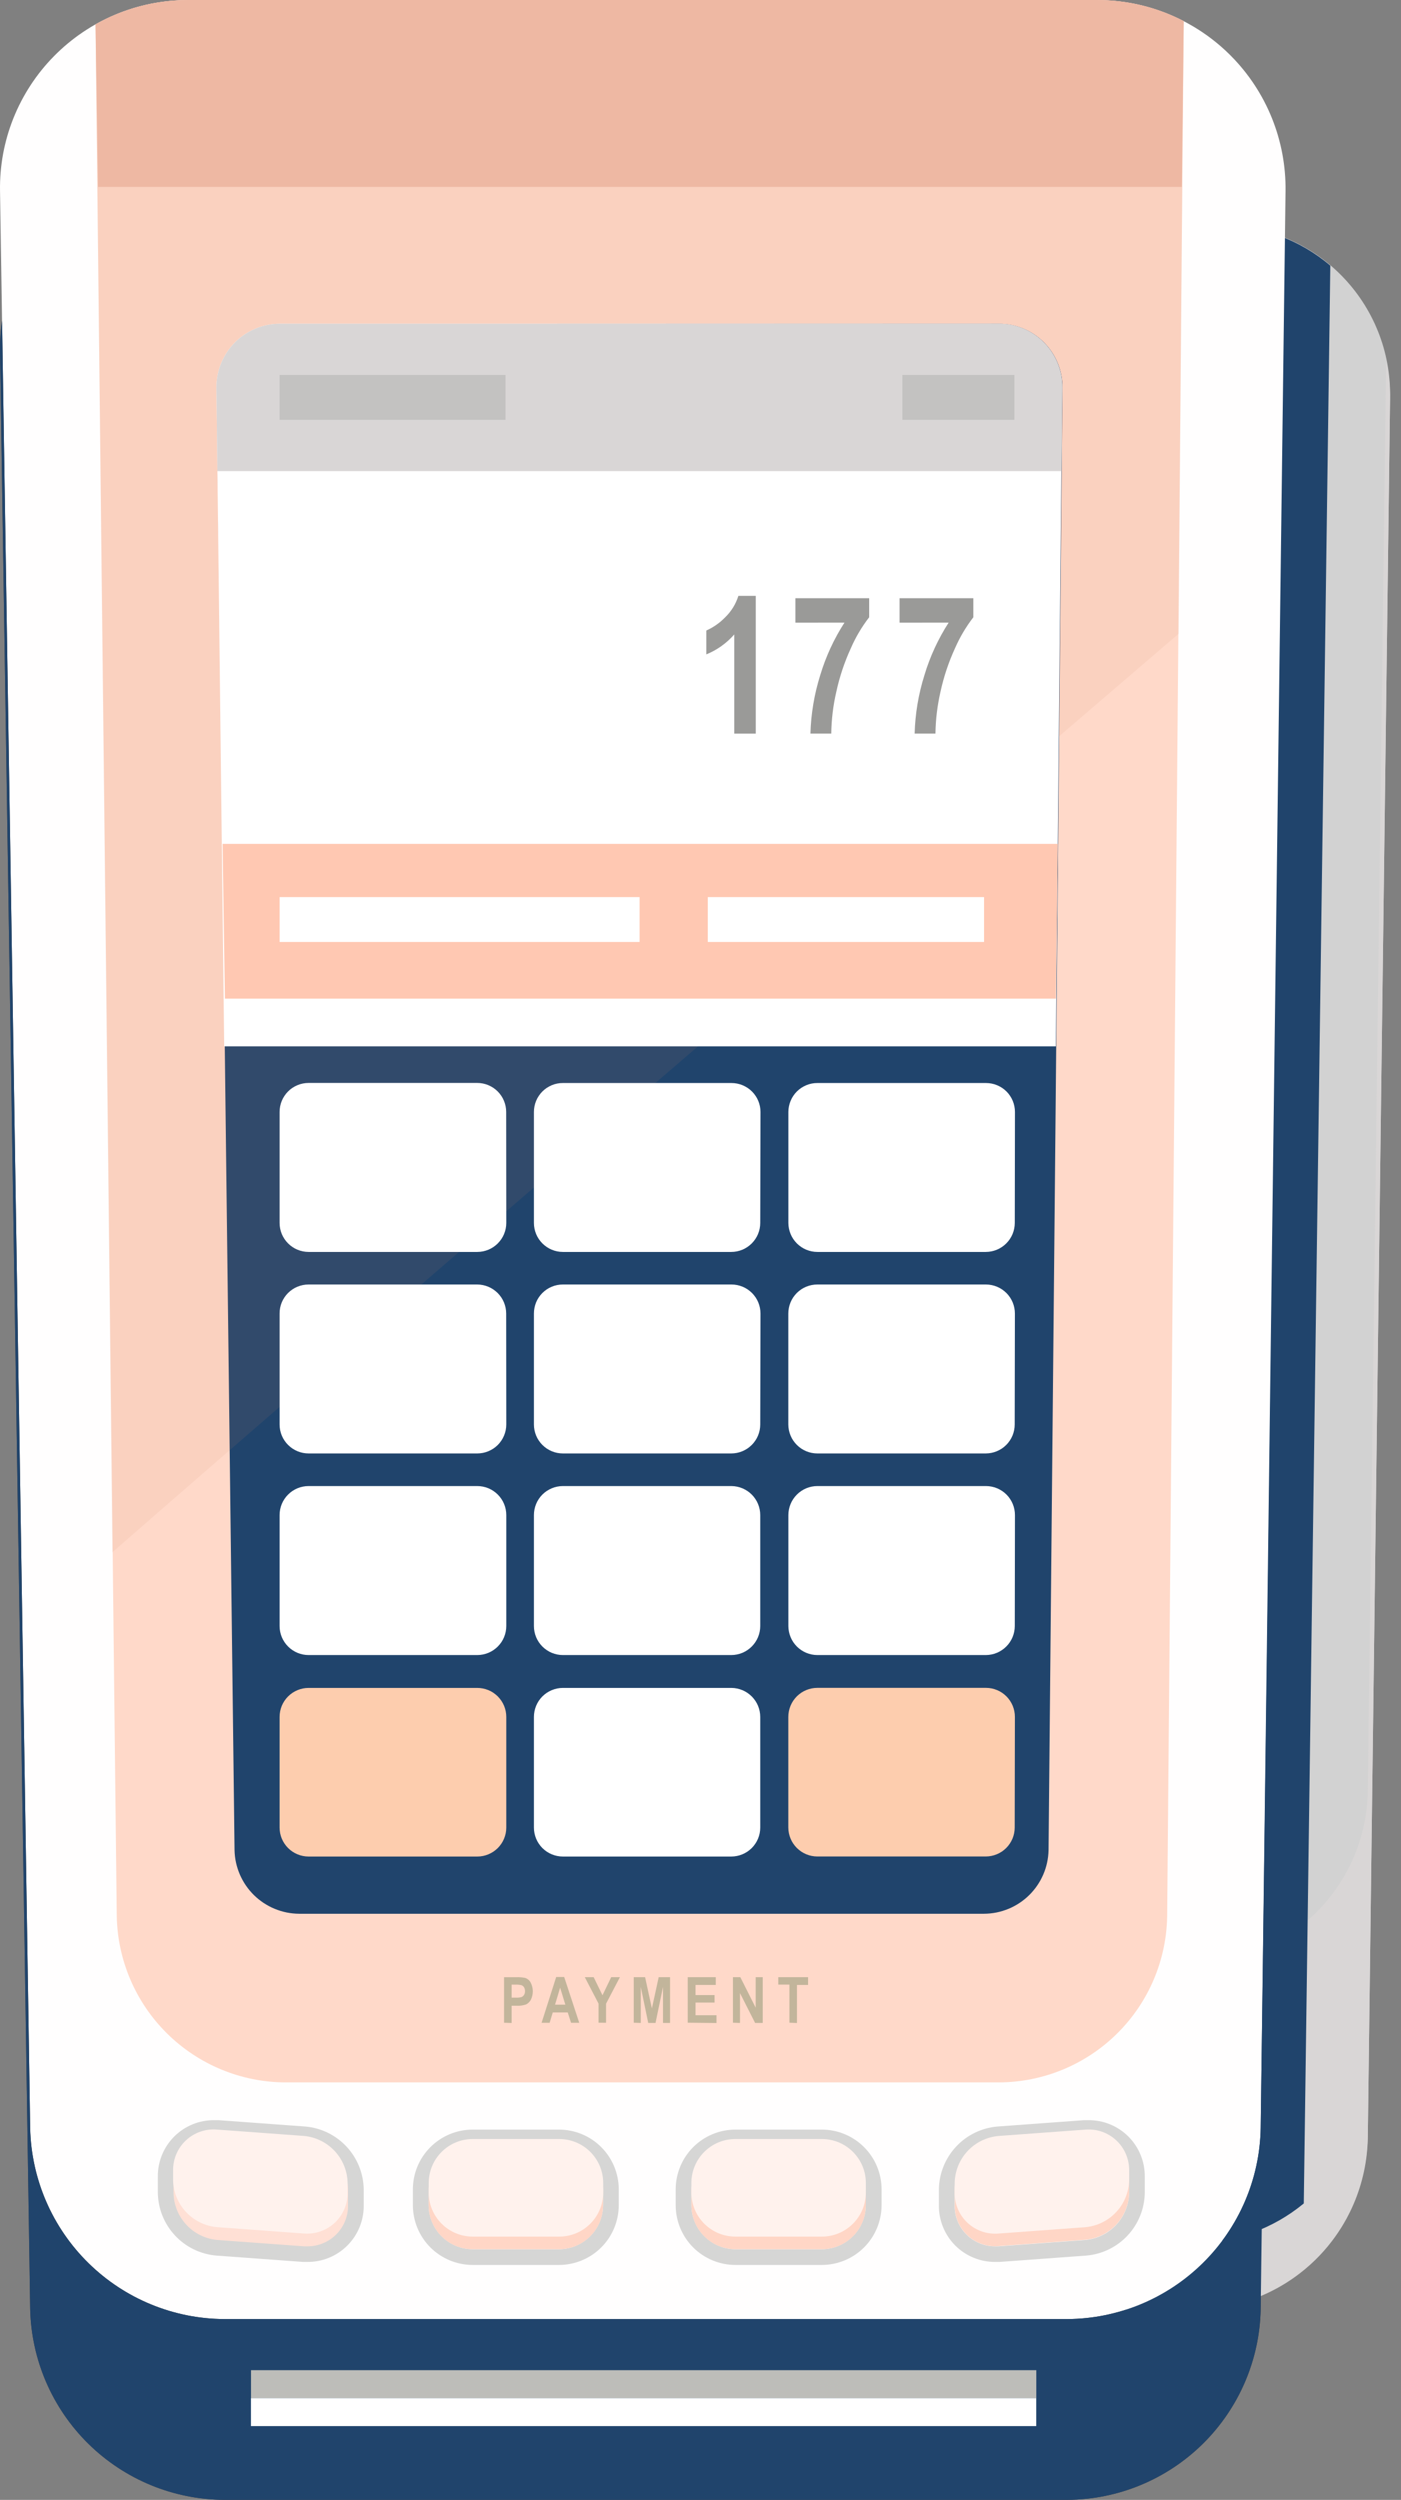 <svg width="51" height="91" viewBox="0 0 51 91" fill="none" xmlns="http://www.w3.org/2000/svg">
<rect x="0" y="0" width="51" height="91" fill="#808080" stroke="none"/>
<path d="M49.792 77.736C49.762 79.395 49.084 80.977 47.903 82.143C46.723 83.309 45.133 83.967 43.474 83.976H15.933C14.272 83.966 12.681 83.308 11.498 82.143C10.315 80.978 9.632 79.397 9.596 77.736L8.614 14.438C8.599 13.623 8.747 12.814 9.049 12.058C9.35 11.301 9.8 10.612 10.37 10.031C10.941 9.45 11.622 8.989 12.373 8.674C13.124 8.359 13.931 8.198 14.745 8.198L44.453 8.198C45.269 8.198 46.076 8.36 46.828 8.675C47.58 8.989 48.262 9.45 48.834 10.031C49.406 10.612 49.857 11.3 50.161 12.057C50.465 12.813 50.615 13.623 50.603 14.438L49.792 77.736Z" fill="#D2D2D2"/>
<path d="M45.893 84.052C45.858 85.9 45.102 87.66 43.787 88.958C42.472 90.256 40.701 90.989 38.854 90.999H8.168C6.317 90.991 4.542 90.26 3.222 88.962C1.901 87.665 1.14 85.903 1.099 84.052L0.001 12.753C-0.059 8.933 3.017 8.91 6.835 8.91L39.942 8.91C43.651 8.91 46.958 3.763 46.797 15.857L45.893 84.052Z" fill="#424242"/>
<path d="M49.791 65.219C49.761 66.879 49.083 68.46 47.903 69.626C46.722 70.792 45.132 71.45 43.473 71.459L15.933 71.459C14.272 71.449 12.681 70.791 11.498 69.626C10.314 68.461 9.632 66.88 9.596 65.219L8.785 13.016C8.664 13.514 8.607 14.024 8.614 14.537L9.596 77.835C9.632 79.496 10.314 81.076 11.498 82.242C12.681 83.407 14.272 84.064 15.933 84.075H43.473C45.132 84.066 46.722 83.408 47.903 82.242C49.083 81.076 49.761 79.494 49.791 77.835L50.602 14.539C50.608 14.073 50.56 13.607 50.459 13.152L49.791 65.219Z" fill="#D9D6D6"/>
<path d="M27.131 83.974L43.472 81.646C44.928 81.645 46.339 81.137 47.461 80.209L48.427 9.67C47.318 8.725 45.909 8.208 44.452 8.209L29.239 8.209C28.663 27.03 27.568 63.655 27.131 83.974Z" fill="#20446C"/>
<path d="M45.893 77.474C45.858 79.321 45.102 81.081 43.786 82.379C42.471 83.676 40.701 84.408 38.854 84.419H8.168C6.317 84.41 4.543 83.68 3.223 82.383C1.902 81.086 1.14 79.325 1.099 77.474L0.001 6.951C-0.014 6.045 0.152 5.144 0.489 4.302C0.826 3.46 1.327 2.693 1.963 2.047C2.599 1.4 3.357 0.886 4.193 0.536C5.03 0.185 5.928 0.005 6.835 0.004L39.942 0.004C40.85 0.005 41.749 0.185 42.586 0.536C43.424 0.886 44.184 1.399 44.821 2.045C45.459 2.692 45.962 3.458 46.301 4.3C46.64 5.142 46.809 6.044 46.797 6.951L45.893 77.474Z" fill="#FFFEFE"/>
<path d="M39.941 0.004L6.843 0.004C5.664 0.003 4.504 0.308 3.478 0.89L4.25 69.742C4.278 71.353 4.935 72.889 6.081 74.022C7.228 75.155 8.772 75.795 10.383 75.803H36.371C37.981 75.795 39.524 75.156 40.668 74.022C41.812 72.889 42.465 71.352 42.488 69.742L43.091 0.772C42.118 0.266 41.038 0.003 39.941 0.004Z" fill="#FFD9C9"/>
<path d="M36.367 11.785C36.672 11.785 36.974 11.845 37.255 11.962C37.537 12.079 37.792 12.251 38.007 12.467C38.222 12.684 38.392 12.94 38.507 13.223C38.622 13.505 38.68 13.807 38.678 14.112L38.17 67.353C38.157 67.968 37.904 68.554 37.465 68.986C37.027 69.417 36.437 69.661 35.822 69.664H10.891C10.275 69.661 9.685 69.417 9.245 68.986C8.806 68.554 8.552 67.969 8.538 67.353L7.891 14.121C7.889 13.816 7.947 13.514 8.062 13.232C8.177 12.95 8.347 12.693 8.562 12.476C8.777 12.26 9.032 12.088 9.314 11.971C9.595 11.854 9.897 11.794 10.202 11.794L36.367 11.785Z" fill="#20446C"/>
<path d="M45.892 77.474C45.857 79.321 45.101 81.081 43.785 82.378C42.47 83.675 40.7 84.408 38.853 84.418H8.167C6.316 84.41 4.542 83.679 3.222 82.382C1.901 81.085 1.139 79.324 1.098 77.474L0.076 11.667C0.024 12.027 -0.001 12.39 6.65671e-05 12.754L1.098 84.053C1.139 85.902 1.899 87.662 3.218 88.96C4.536 90.257 6.308 90.989 8.158 91H38.853C40.701 90.989 42.471 90.257 43.786 88.959C45.102 87.661 45.857 85.9 45.892 84.053L46.796 15.857C46.797 15.53 46.775 15.202 46.731 14.877L45.892 77.474Z" fill="#20446C"/>
<path opacity="0.1" d="M6.843 0.004C5.664 0.003 4.504 0.308 3.478 0.89L4.086 56.509C13.344 48.42 30.492 33.724 42.911 23.064L43.084 0.772C42.111 0.266 41.031 0.003 39.934 0.004L6.843 0.004Z" fill="#D08364"/>
<path d="M20.35 78.092C20.774 78.095 21.18 78.265 21.48 78.565C21.78 78.865 21.95 79.271 21.954 79.695V80.276C21.949 80.699 21.779 81.105 21.479 81.404C21.179 81.704 20.774 81.874 20.35 81.877H17.204C16.781 81.873 16.376 81.703 16.077 81.403C15.777 81.104 15.607 80.699 15.603 80.276V79.695C15.607 79.272 15.776 78.866 16.076 78.566C16.375 78.266 16.781 78.096 17.204 78.092H20.35ZM20.35 77.521H17.204C16.628 77.522 16.075 77.751 15.668 78.159C15.26 78.566 15.03 79.119 15.03 79.695V80.276C15.031 80.852 15.261 81.404 15.668 81.811C16.076 82.218 16.628 82.447 17.204 82.448H20.35C20.926 82.447 21.478 82.218 21.886 81.811C22.294 81.404 22.523 80.852 22.524 80.276V79.695C22.524 79.119 22.294 78.566 21.887 78.159C21.479 77.751 20.926 77.522 20.35 77.521Z" fill="#D6D6D5"/>
<path d="M20.352 78.092H17.204C16.32 78.092 15.603 78.809 15.603 79.694V80.274C15.603 81.158 16.32 81.875 17.204 81.875H20.352C21.237 81.875 21.954 81.158 21.954 80.274V79.694C21.954 78.809 21.237 78.092 20.352 78.092Z" fill="#FFD6C6"/>
<path d="M39.618 77.753C39.814 77.751 40.008 77.789 40.19 77.863C40.371 77.938 40.536 78.047 40.674 78.186C40.812 78.325 40.921 78.49 40.995 78.672C41.068 78.853 41.105 79.048 41.102 79.244V79.822C41.095 80.255 40.928 80.67 40.632 80.988C40.337 81.305 39.934 81.501 39.502 81.539L36.348 81.77H36.235C36.039 81.772 35.844 81.734 35.663 81.66C35.482 81.586 35.317 81.476 35.179 81.337C35.041 81.198 34.932 81.033 34.858 80.851C34.785 80.67 34.748 80.475 34.751 80.279V79.699C34.757 79.266 34.924 78.851 35.219 78.534C35.514 78.216 35.916 78.02 36.348 77.982L39.502 77.751H39.618V77.753ZM39.618 77.178H39.463L36.309 77.409C35.733 77.458 35.196 77.72 34.803 78.142C34.409 78.565 34.186 79.119 34.178 79.697V80.277C34.175 80.548 34.226 80.817 34.328 81.068C34.43 81.32 34.582 81.548 34.773 81.74C34.965 81.932 35.193 82.084 35.444 82.186C35.695 82.289 35.964 82.341 36.235 82.338H36.39L39.544 82.107C40.12 82.058 40.656 81.797 41.05 81.374C41.443 80.951 41.665 80.397 41.673 79.819V79.242C41.676 78.97 41.626 78.701 41.524 78.45C41.422 78.198 41.271 77.97 41.08 77.777C40.888 77.585 40.66 77.433 40.409 77.33C40.158 77.227 39.889 77.175 39.618 77.178Z" fill="#D6D6D5"/>
<path d="M41.104 79.814C41.097 80.247 40.929 80.662 40.634 80.979C40.339 81.296 39.936 81.493 39.505 81.531L36.35 81.762C36.145 81.779 35.939 81.754 35.745 81.686C35.551 81.62 35.373 81.513 35.222 81.373C35.072 81.233 34.952 81.063 34.871 80.874C34.791 80.685 34.75 80.481 34.753 80.276V79.696C34.759 79.263 34.926 78.847 35.221 78.53C35.516 78.213 35.918 78.016 36.35 77.979L39.505 77.748C39.709 77.73 39.916 77.756 40.111 77.823C40.305 77.89 40.483 77.997 40.634 78.137C40.785 78.277 40.904 78.448 40.985 78.637C41.066 78.826 41.106 79.03 41.104 79.236V79.814Z" fill="#FFD6C6"/>
<path d="M11.176 82.05C11.132 82.05 11.086 82.05 11.04 82.05L7.885 81.819C7.381 81.776 6.912 81.547 6.568 81.176C6.223 80.806 6.029 80.321 6.022 79.816V79.238C6.019 79.004 6.063 78.773 6.15 78.556C6.238 78.34 6.368 78.143 6.533 77.978C6.697 77.812 6.893 77.681 7.109 77.592C7.325 77.504 7.557 77.459 7.79 77.461C7.836 77.458 7.881 77.458 7.927 77.461L11.081 77.692C11.585 77.735 12.055 77.964 12.399 78.335C12.744 78.705 12.939 79.19 12.946 79.695V80.276C12.949 80.509 12.905 80.741 12.817 80.957C12.729 81.173 12.599 81.37 12.434 81.535C12.269 81.7 12.073 81.831 11.857 81.92C11.641 82.008 11.409 82.053 11.176 82.05Z" fill="#FFE0D5"/>
<path d="M7.8 77.751H7.916L11.07 77.982C11.502 78.02 11.904 78.216 12.2 78.533C12.495 78.85 12.662 79.266 12.669 79.699V80.279C12.672 80.475 12.635 80.669 12.562 80.851C12.488 81.032 12.379 81.198 12.241 81.336C12.103 81.475 11.938 81.585 11.757 81.659C11.576 81.734 11.382 81.772 11.186 81.77H11.07L7.916 81.539C7.484 81.501 7.081 81.305 6.786 80.988C6.491 80.67 6.323 80.255 6.316 79.822V79.244C6.313 79.048 6.349 78.853 6.423 78.671C6.496 78.489 6.605 78.324 6.743 78.185C6.882 78.046 7.046 77.936 7.228 77.861C7.409 77.787 7.604 77.749 7.8 77.751ZM7.8 77.178C7.529 77.175 7.26 77.227 7.009 77.33C6.758 77.433 6.53 77.585 6.338 77.777C6.147 77.97 5.996 78.198 5.894 78.45C5.792 78.701 5.742 78.97 5.746 79.242V79.819C5.753 80.397 5.975 80.951 6.369 81.374C6.762 81.797 7.299 82.058 7.874 82.107L11.031 82.338H11.186C11.457 82.341 11.726 82.289 11.976 82.186C12.227 82.084 12.455 81.932 12.646 81.74C12.838 81.548 12.989 81.319 13.091 81.068C13.193 80.817 13.244 80.548 13.24 80.277V79.697C13.232 79.119 13.01 78.565 12.617 78.143C12.224 77.72 11.687 77.458 11.112 77.409L7.957 77.178H7.8Z" fill="#D6D6D5"/>
<path d="M20.356 77.864H17.209C16.324 77.864 15.607 78.581 15.607 79.465V79.814C15.607 80.699 16.324 81.416 17.209 81.416H20.356C21.241 81.416 21.958 80.699 21.958 79.814V79.465C21.958 78.581 21.241 77.864 20.356 77.864Z" fill="#FFF2ED"/>
<path d="M29.917 78.092C30.341 78.096 30.746 78.266 31.046 78.566C31.345 78.866 31.515 79.272 31.518 79.695V80.276C31.514 80.699 31.344 81.104 31.045 81.403C30.745 81.703 30.34 81.873 29.917 81.877H26.769C26.346 81.873 25.941 81.703 25.642 81.403C25.342 81.104 25.172 80.699 25.168 80.276V79.695C25.171 79.272 25.341 78.866 25.641 78.566C25.94 78.266 26.346 78.096 26.769 78.092H29.917ZM29.917 77.521H26.769C26.193 77.522 25.641 77.752 25.234 78.159C24.827 78.567 24.598 79.119 24.597 79.695V80.276C24.598 80.852 24.827 81.404 25.234 81.811C25.641 82.218 26.193 82.447 26.769 82.448H29.917C30.493 82.447 31.046 82.218 31.453 81.811C31.861 81.404 32.09 80.852 32.092 80.276V79.695C32.091 79.119 31.862 78.566 31.454 78.159C31.046 77.751 30.494 77.522 29.917 77.521Z" fill="#D6D6D5"/>
<path d="M29.917 78.092H26.77C25.885 78.092 25.168 78.809 25.168 79.694V80.274C25.168 81.158 25.885 81.875 26.77 81.875H29.917C30.802 81.875 31.519 81.158 31.519 80.274V79.694C31.519 78.809 30.802 78.092 29.917 78.092Z" fill="#FFD6C6"/>
<path d="M29.917 77.864H26.77C25.885 77.864 25.168 78.581 25.168 79.465V79.814C25.168 80.699 25.885 81.416 26.77 81.416H29.917C30.802 81.416 31.519 80.699 31.519 79.814V79.465C31.519 78.581 30.802 77.864 29.917 77.864Z" fill="#FFF2ED"/>
<path d="M41.104 79.354C41.097 79.788 40.93 80.204 40.634 80.521C40.339 80.839 39.937 81.035 39.505 81.074L36.35 81.305C36.145 81.322 35.939 81.297 35.745 81.23C35.551 81.163 35.373 81.056 35.222 80.916C35.072 80.776 34.952 80.606 34.871 80.417C34.791 80.228 34.75 80.024 34.753 79.819V79.47C34.759 79.037 34.926 78.621 35.221 78.304C35.516 77.987 35.918 77.791 36.35 77.753L39.505 77.522C39.709 77.504 39.916 77.53 40.111 77.597C40.305 77.664 40.483 77.771 40.634 77.912C40.785 78.052 40.904 78.222 40.985 78.411C41.066 78.6 41.106 78.804 41.104 79.01V79.354Z" fill="#FFF2ED"/>
<path d="M12.654 79.817C12.657 80.022 12.616 80.226 12.535 80.415C12.454 80.605 12.335 80.775 12.184 80.915C12.033 81.055 11.855 81.161 11.661 81.228C11.466 81.295 11.26 81.32 11.055 81.303L7.9 81.072C7.468 81.034 7.066 80.838 6.771 80.52C6.475 80.203 6.308 79.788 6.301 79.355V79.008C6.299 78.802 6.339 78.598 6.42 78.409C6.501 78.22 6.621 78.05 6.772 77.91C6.922 77.77 7.1 77.663 7.295 77.596C7.489 77.528 7.695 77.502 7.9 77.52L11.055 77.751C11.486 77.788 11.889 77.985 12.184 78.302C12.48 78.619 12.647 79.034 12.654 79.468V79.817Z" fill="#FFF2ED"/>
<path d="M18.43 66.528C18.43 66.807 18.318 67.075 18.121 67.272C17.923 67.469 17.656 67.581 17.376 67.581H11.234C10.954 67.581 10.686 67.47 10.488 67.273C10.29 67.075 10.178 66.807 10.178 66.528V62.499C10.178 62.219 10.289 61.951 10.487 61.753C10.685 61.555 10.954 61.443 11.234 61.443H17.372C17.511 61.443 17.648 61.47 17.777 61.523C17.905 61.576 18.022 61.654 18.12 61.752C18.218 61.85 18.296 61.967 18.35 62.095C18.403 62.223 18.43 62.361 18.43 62.499V66.528Z" fill="#FDCDAE"/>
<path d="M27.675 66.528C27.675 66.807 27.563 67.075 27.365 67.273C27.167 67.47 26.899 67.581 26.619 67.581H20.49C20.211 67.581 19.943 67.47 19.745 67.273C19.548 67.075 19.436 66.807 19.436 66.528V62.499C19.436 62.361 19.463 62.224 19.516 62.096C19.569 61.967 19.646 61.851 19.744 61.753C19.842 61.655 19.959 61.577 20.087 61.524C20.215 61.471 20.352 61.443 20.49 61.443H26.628C26.907 61.446 27.173 61.559 27.369 61.757C27.564 61.954 27.675 62.221 27.675 62.499V66.528Z" fill="white"/>
<path d="M36.938 66.525C36.938 66.804 36.827 67.072 36.629 67.27C36.432 67.467 36.164 67.578 35.885 67.579H29.754C29.474 67.579 29.206 67.468 29.008 67.27C28.81 67.073 28.698 66.805 28.697 66.525V62.497C28.697 62.217 28.809 61.948 29.007 61.75C29.205 61.552 29.474 61.441 29.754 61.441H35.892C36.171 61.441 36.439 61.553 36.637 61.751C36.834 61.949 36.945 62.217 36.945 62.497L36.938 66.525Z" fill="#FDCDAE"/>
<path d="M18.43 59.191C18.43 59.471 18.319 59.739 18.121 59.936C17.924 60.134 17.656 60.246 17.376 60.247H11.234C10.954 60.247 10.685 60.135 10.488 59.937C10.29 59.739 10.178 59.471 10.178 59.191V55.151C10.178 54.871 10.289 54.603 10.487 54.405C10.685 54.206 10.954 54.095 11.234 54.095H17.372C17.511 54.095 17.648 54.122 17.777 54.175C17.905 54.228 18.022 54.306 18.12 54.404C18.218 54.502 18.296 54.618 18.35 54.747C18.403 54.875 18.43 55.013 18.43 55.151V59.191Z" fill="white"/>
<path d="M27.675 59.191C27.675 59.471 27.563 59.739 27.365 59.937C27.167 60.135 26.899 60.247 26.619 60.247L20.49 60.247C20.211 60.247 19.943 60.135 19.745 59.937C19.547 59.739 19.436 59.471 19.436 59.191V55.151C19.436 55.013 19.463 54.876 19.516 54.747C19.569 54.619 19.646 54.503 19.744 54.405C19.842 54.307 19.959 54.229 20.087 54.176C20.215 54.123 20.352 54.095 20.49 54.095H26.628C26.907 54.098 27.173 54.211 27.369 54.408C27.564 54.606 27.675 54.873 27.675 55.151V59.191Z" fill="white"/>
<path d="M36.941 59.191C36.94 59.471 36.829 59.739 36.631 59.936C36.434 60.134 36.166 60.246 35.887 60.247L29.756 60.247C29.476 60.247 29.207 60.135 29.009 59.937C28.811 59.739 28.7 59.471 28.699 59.191V55.151C28.699 54.871 28.811 54.603 29.009 54.405C29.207 54.206 29.475 54.095 29.756 54.095H35.894C36.173 54.096 36.441 54.207 36.639 54.405C36.836 54.603 36.947 54.872 36.947 55.151L36.941 59.191Z" fill="white"/>
<path d="M18.43 51.854C18.43 52.133 18.318 52.401 18.121 52.599C17.923 52.796 17.656 52.907 17.376 52.908L11.234 52.908C10.954 52.908 10.686 52.797 10.488 52.599C10.29 52.402 10.178 52.134 10.178 51.854V47.815C10.177 47.676 10.204 47.538 10.257 47.41C10.31 47.282 10.388 47.165 10.486 47.067C10.584 46.969 10.701 46.891 10.829 46.838C10.957 46.785 11.095 46.758 11.234 46.758H17.372C17.651 46.759 17.919 46.871 18.117 47.069C18.315 47.267 18.426 47.535 18.426 47.815L18.43 51.854Z" fill="white"/>
<path d="M27.675 51.854C27.675 52.134 27.563 52.402 27.365 52.599C27.167 52.797 26.899 52.908 26.619 52.908L20.49 52.908C20.211 52.908 19.943 52.797 19.745 52.599C19.548 52.402 19.436 52.134 19.436 51.854V47.815C19.436 47.676 19.463 47.538 19.515 47.41C19.568 47.282 19.646 47.165 19.744 47.067C19.842 46.969 19.958 46.891 20.086 46.838C20.214 46.785 20.352 46.758 20.49 46.758L26.628 46.758C26.909 46.758 27.177 46.87 27.375 47.068C27.573 47.266 27.684 47.535 27.684 47.815L27.675 51.854Z" fill="white"/>
<path d="M36.938 51.854C36.938 52.133 36.827 52.401 36.629 52.599C36.432 52.796 36.164 52.907 35.885 52.908L29.754 52.908C29.474 52.908 29.206 52.797 29.008 52.599C28.81 52.402 28.698 52.134 28.697 51.854V47.815C28.697 47.676 28.724 47.538 28.777 47.41C28.83 47.282 28.908 47.165 29.006 47.067C29.104 46.969 29.221 46.891 29.349 46.838C29.477 46.785 29.615 46.758 29.754 46.758H35.892C36.171 46.759 36.439 46.871 36.637 47.069C36.834 47.267 36.945 47.535 36.945 47.815L36.938 51.854Z" fill="white"/>
<path d="M18.43 44.517C18.43 44.797 18.319 45.064 18.121 45.262C17.924 45.46 17.656 45.572 17.376 45.573L11.234 45.573C10.954 45.572 10.685 45.461 10.488 45.263C10.29 45.065 10.178 44.797 10.178 44.517V40.477C10.178 40.197 10.289 39.929 10.487 39.73C10.685 39.532 10.954 39.421 11.234 39.421H17.372C17.651 39.421 17.919 39.532 18.117 39.73C18.315 39.928 18.426 40.196 18.426 40.475L18.43 44.517Z" fill="white"/>
<path d="M27.675 44.517C27.675 44.797 27.563 45.065 27.365 45.263C27.167 45.461 26.899 45.573 26.619 45.573H20.49C20.211 45.573 19.943 45.461 19.745 45.263C19.547 45.065 19.436 44.797 19.436 44.517V40.477C19.436 40.339 19.463 40.202 19.516 40.074C19.569 39.946 19.647 39.83 19.744 39.732C19.842 39.634 19.959 39.556 20.087 39.503C20.215 39.45 20.352 39.423 20.49 39.424H26.628C26.908 39.424 27.176 39.535 27.374 39.732C27.572 39.93 27.684 40.198 27.684 40.477L27.675 44.517Z" fill="white"/>
<path d="M36.941 44.517C36.94 44.797 36.829 45.065 36.631 45.262C36.434 45.46 36.166 45.572 35.887 45.573H29.756C29.476 45.573 29.207 45.461 29.009 45.263C28.811 45.065 28.7 44.797 28.699 44.517V40.477C28.699 40.339 28.727 40.202 28.78 40.074C28.833 39.946 28.911 39.829 29.009 39.731C29.107 39.634 29.223 39.556 29.352 39.503C29.48 39.45 29.617 39.423 29.756 39.424H35.894C36.173 39.424 36.441 39.535 36.639 39.732C36.836 39.93 36.947 40.198 36.947 40.477L36.941 44.517Z" fill="white"/>
<path d="M36.367 11.785L10.19 11.785C9.885 11.785 9.583 11.845 9.302 11.962C9.021 12.079 8.765 12.251 8.55 12.467C8.335 12.684 8.166 12.94 8.05 13.223C7.935 13.505 7.877 13.807 7.879 14.112L8.161 38.089L38.435 38.089L38.666 14.112C38.669 13.808 38.611 13.507 38.496 13.225C38.382 12.944 38.213 12.688 37.999 12.471C37.786 12.255 37.532 12.083 37.252 11.966C36.971 11.848 36.671 11.786 36.367 11.785Z" fill="white"/>
<path d="M8.188 36.352H38.44L38.507 30.718L8.103 30.718L8.188 36.352Z" fill="#FFC8B2"/>
<path d="M36.367 11.785L10.19 11.785C9.885 11.785 9.583 11.845 9.302 11.962C9.021 12.079 8.765 12.251 8.55 12.467C8.335 12.684 8.166 12.94 8.05 13.223C7.935 13.505 7.877 13.807 7.879 14.112L7.914 17.149L38.643 17.149L38.673 14.112C38.675 13.807 38.617 13.505 38.502 13.224C38.388 12.942 38.218 12.685 38.004 12.469C37.789 12.253 37.535 12.081 37.254 11.963C36.973 11.846 36.671 11.785 36.367 11.785Z" fill="#D9D6D6"/>
<path d="M43.02 6.804L43.091 0.767C42.118 0.262 41.038 -0.002 39.941 7.4147e-06L6.843 7.4147e-06C5.664 -0.001 4.504 0.304 3.478 0.885L3.571 6.804L43.02 6.804Z" fill="#EEB8A3"/>
<g opacity="0.7">
<path opacity="0.7" d="M27.512 26.705L26.729 26.705V23.095C26.451 23.413 26.103 23.662 25.712 23.821V22.952C25.966 22.838 26.197 22.678 26.391 22.478C26.618 22.261 26.786 21.99 26.879 21.69H27.512V26.705Z" fill="#333330"/>
<path opacity="0.7" d="M28.955 22.666V21.776H31.64V22.47C31.37 22.819 31.145 23.2 30.97 23.604C30.739 24.108 30.563 24.636 30.445 25.178C30.329 25.678 30.267 26.19 30.26 26.703H29.502C29.522 25.982 29.642 25.268 29.858 24.579C30.061 23.903 30.358 23.258 30.741 22.664L28.955 22.666Z" fill="#333330"/>
<path opacity="0.7" d="M32.747 22.666V21.776H35.432V22.47C35.163 22.819 34.938 23.2 34.762 23.604C34.531 24.108 34.355 24.636 34.237 25.178C34.122 25.678 34.06 26.19 34.053 26.703H33.295C33.315 25.982 33.434 25.268 33.651 24.579C33.853 23.903 34.151 23.258 34.533 22.664L32.747 22.666Z" fill="#333330"/>
</g>
<path d="M23.283 32.656H10.178V34.289H23.283V32.656Z" fill="white"/>
<path opacity="0.5" d="M18.402 13.649L10.178 13.649V15.283L18.402 15.283V13.649Z" fill="#AFAFAD"/>
<path opacity="0.5" d="M36.928 13.649H32.849V15.283H36.928V13.649Z" fill="#AFAFAD"/>
<path d="M35.822 32.656H25.765V34.289H35.822V32.656Z" fill="white"/>
<path d="M18.349 73.631V71.974H18.793C18.901 71.969 19.01 71.978 19.116 71.999C19.201 72.027 19.272 72.085 19.315 72.164C19.366 72.26 19.394 72.367 19.396 72.475C19.398 72.584 19.374 72.692 19.327 72.79C19.289 72.864 19.229 72.925 19.156 72.963C19.043 73.003 18.924 73.019 18.804 73.012H18.624V73.64L18.349 73.631ZM18.624 72.245V72.718H18.777C18.847 72.722 18.917 72.715 18.985 72.697C19.022 72.681 19.054 72.654 19.075 72.619C19.102 72.578 19.114 72.529 19.112 72.48C19.112 72.431 19.1 72.382 19.075 72.339C19.054 72.305 19.022 72.279 18.985 72.265C18.909 72.247 18.831 72.24 18.753 72.245H18.624Z" fill="#C2B59B"/>
<path d="M21.086 73.633H20.788L20.667 73.256H20.122L20.009 73.633H19.715L20.247 71.966H20.538L21.086 73.633ZM20.58 72.974L20.39 72.355L20.205 72.974H20.58Z" fill="#C2B59B"/>
<path d="M21.789 73.63V72.936L21.288 71.973H21.611L21.932 72.631L22.249 71.973H22.566L22.062 72.939V73.632L21.789 73.63Z" fill="#C2B59B"/>
<path d="M23.07 73.63V71.973H23.483L23.731 73.11L23.978 71.973H24.392V73.639H24.135V72.326L23.863 73.639H23.597L23.326 72.326V73.639L23.07 73.63Z" fill="#C2B59B"/>
<path d="M25.035 73.63V71.973H26.056V72.255H25.319V72.624H26.012V72.897H25.319V73.359H26.082V73.641L25.035 73.63Z" fill="#C2B59B"/>
<path d="M26.681 73.63V71.973H26.95L27.509 73.084V71.973H27.765V73.639H27.488L26.938 72.553V73.639L26.681 73.63Z" fill="#C2B59B"/>
<path d="M28.737 73.63V72.243H28.332V71.973H29.416V72.255H29.012V73.641L28.737 73.63Z" fill="#C2B59B"/>
<path d="M37.724 86.279H9.137V87.298H37.724V86.279Z" fill="#BDBDB9"/>
<path d="M37.722 87.297H9.135V88.314H37.722V87.297Z" fill="white"/>
</svg>
